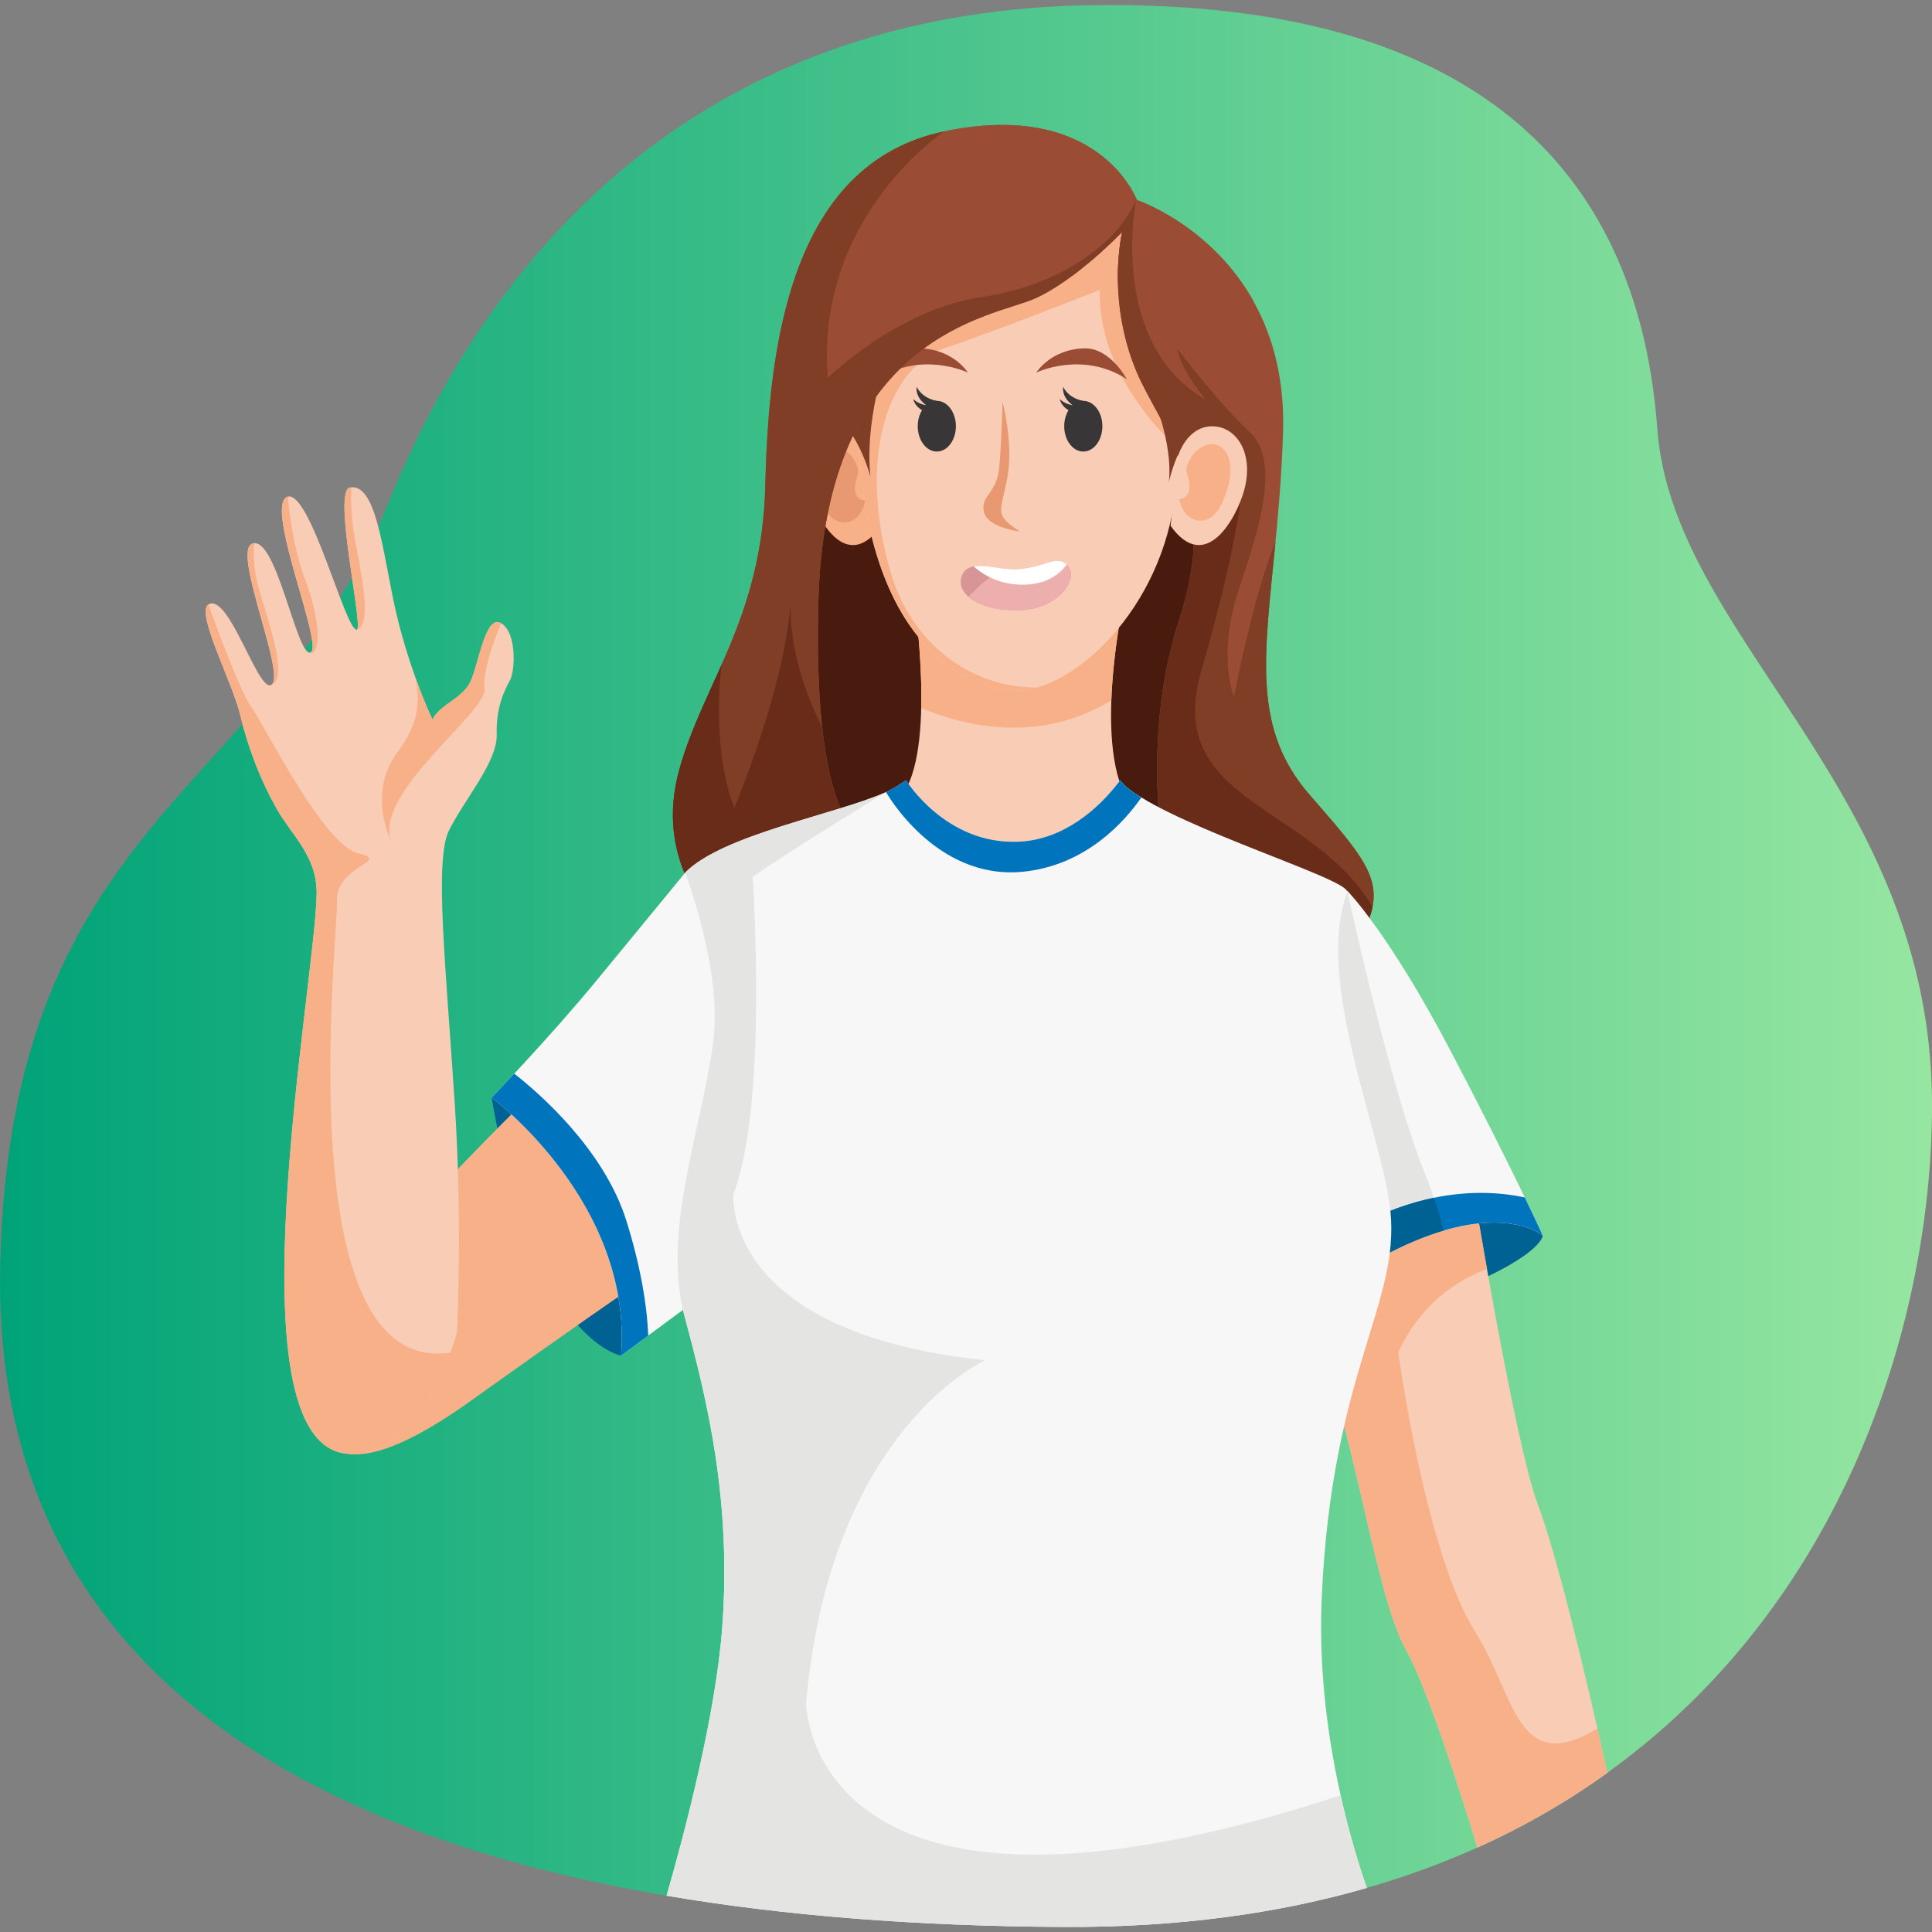 <svg width="105" height="105" viewBox="0 0 105 105" fill="none" xmlns="http://www.w3.org/2000/svg">
<rect x="0" y="0" width="105" height="105" fill="#808080" stroke="none"/>
<g clip-path="url(#clip0_751_14805)">
<path fill-rule="evenodd" clip-rule="evenodd" d="M105 59.822C105.002 60.251 105 60.688 104.988 61.129C104.728 72.166 100.182 87.107 87.393 96.319C87.391 96.323 87.388 96.323 87.386 96.326C87.374 96.335 87.365 96.343 87.353 96.352H87.35C85.246 97.865 82.919 99.223 80.351 100.383H80.349C80.33 100.39 80.313 100.399 80.294 100.407C78.934 101.02 77.509 101.576 76.01 102.07C75.445 102.256 74.867 102.435 74.28 102.604C69.484 103.991 64.009 104.759 57.776 104.726C49.858 104.683 42.654 104.122 36.227 103.027C36.16 103.017 36.091 103.005 36.024 102.993C12.59 98.953 -0.434 87.78 0.012 68.72C0.582 44.391 14.69 43.062 21.091 27.367C27.935 10.581 40.862 0.573 59.27 0.282C81.167 -0.062 89.102 10.159 90.068 23.286C90.899 34.536 104.53 42.535 104.988 59.184C104.995 59.395 104.998 59.607 105 59.822Z" fill="url(#paint0_linear_751_14805)"/>
<path fill-rule="evenodd" clip-rule="evenodd" d="M83.846 67.153C83.846 67.153 83.823 68.351 78.242 70.48V66.406C78.242 66.406 82.118 65.311 83.846 67.153Z" fill="#006293"/>
<path fill-rule="evenodd" clip-rule="evenodd" d="M33.755 73.673C33.755 73.673 28.958 72.9 26.722 59.651L33.3 60.205C33.3 60.205 34.54 73.096 33.755 73.673Z" fill="#006293"/>
<path fill-rule="evenodd" clip-rule="evenodd" d="M87.353 96.352H87.35C85.246 97.865 82.919 99.223 80.351 100.383H80.349C80.33 100.39 80.313 100.399 80.294 100.406C79.177 96.755 77.511 91.625 76.421 89.68C74.653 86.522 73.631 77.306 71.133 71.684C71.133 71.684 69.713 65.389 79.967 64.022C79.967 64.022 82.318 78.449 83.592 81.807C84.549 84.322 86.16 90.861 87.353 96.352Z" fill="#F9CDB5"/>
<path fill-rule="evenodd" clip-rule="evenodd" d="M87.35 96.352C85.246 97.865 82.919 99.223 80.351 100.383H80.349C80.33 100.39 80.313 100.399 80.294 100.406C79.177 96.755 77.511 91.625 76.421 89.68C74.653 86.522 73.631 77.306 71.133 71.684C71.133 71.684 69.713 65.389 79.967 64.022C79.967 64.022 80.313 66.15 80.812 68.964C79.342 69.515 77.258 70.753 75.991 73.498C75.991 73.498 77.473 84.408 80.187 88.711C82.353 92.147 82.408 96.593 86.816 93.944C87 94.758 87.181 95.564 87.35 96.352Z" fill="#F7B088"/>
<path fill-rule="evenodd" clip-rule="evenodd" d="M29.86 58.533C29.86 58.533 18.256 69.645 17.193 73.328C17.193 73.328 14.556 84.018 25.551 76.157C36.547 68.297 36.645 68.569 36.608 68.083C36.573 67.598 35.885 56.133 29.86 58.533Z" fill="#F7B088"/>
<path fill-rule="evenodd" clip-rule="evenodd" d="M24.84 72.402C24.84 72.402 25.134 66.41 24.719 60.037C24.224 52.461 23.604 46.761 24.397 45.141C25.19 43.52 27.044 41.398 26.996 39.919C26.948 38.44 27.427 37.502 27.712 36.979C27.998 36.456 28.097 34.393 27.241 33.873C26.384 33.353 26.026 36.039 25.582 37.014C25.138 37.988 23.899 38.279 23.503 39.107C23.503 39.107 22.455 36.941 21.654 33.811C20.852 30.682 20.575 26.169 19.006 26.501C18.065 26.699 19.779 34.143 19.39 34.22C18.786 34.339 16.819 26.474 15.597 27.008C14.375 27.543 17.622 35.14 16.88 35.458C16.137 35.775 15.019 29.016 13.695 29.551C12.605 29.991 15.603 36.773 14.735 37.227C14.007 37.608 12.434 32.179 11.327 32.851C10.612 33.284 12.636 37.074 13.067 38.899C13.498 40.724 14.208 42.49 15.037 43.957C15.867 45.425 17.244 46.526 17.208 48.602C17.12 53.569 12.434 78.187 18.752 78.993C22.918 79.523 24.84 72.402 24.84 72.402Z" fill="#F9CDB5"/>
<path fill-rule="evenodd" clip-rule="evenodd" d="M22.586 36.847C23.091 38.254 23.503 39.107 23.503 39.107C23.899 38.278 25.138 37.987 25.582 37.013C26.023 36.047 26.378 33.397 27.22 33.861C27.227 33.864 27.234 33.869 27.241 33.873C27.241 33.873 26.2 36.198 26.33 37.449C26.46 38.699 20.373 43.069 21.239 45.639C21.239 45.639 19.923 43.125 21.619 40.861C22.903 39.148 22.775 37.851 22.586 36.847Z" fill="#F7B088"/>
<path fill-rule="evenodd" clip-rule="evenodd" d="M19.095 26.486L19.097 26.492C19.097 26.492 18.984 27.597 19.299 29.351C19.613 31.106 20.252 33.859 19.415 34.23L19.409 34.208C19.719 33.881 18.082 26.695 19.006 26.5C19.036 26.494 19.066 26.489 19.095 26.486ZM15.716 26.982L15.657 27.103C15.657 27.103 15.845 29.557 16.571 31.46C17.298 33.364 17.514 35.288 16.931 35.512L16.907 35.441C17.539 34.943 14.391 27.535 15.597 27.008C15.636 26.991 15.676 26.982 15.716 26.982ZM13.819 29.521L13.815 29.559C13.815 29.559 13.645 30.626 14.149 32.275C14.652 33.925 15.619 36.851 14.812 37.171L14.808 37.163C15.415 36.342 12.64 29.976 13.695 29.55C13.737 29.534 13.778 29.524 13.819 29.521Z" fill="#F7B088"/>
<path fill-rule="evenodd" clip-rule="evenodd" d="M11.319 32.856L11.328 32.851C11.328 32.851 12.969 37.474 13.651 38.41C14.333 39.345 17.6 45.969 19.47 46.377C21.34 46.784 18.207 47.059 18.309 48.985C18.404 50.762 15.565 74.832 24.472 73.514C23.734 75.495 21.873 79.39 18.752 78.992C12.435 78.186 17.121 53.568 17.209 48.602C17.245 46.525 15.868 45.424 15.038 43.957C14.209 42.489 13.499 40.723 13.068 38.898C12.639 37.082 10.63 33.316 11.319 32.856Z" fill="#F7B088"/>
<path fill-rule="evenodd" clip-rule="evenodd" d="M45.533 48.676C45.533 48.676 39.912 35.53 45.77 22.477C51.628 9.423 59.407 11.499 59.407 11.499C59.407 11.499 61.517 10.577 62.24 12.622C62.963 14.668 67.796 29.253 67.796 29.253L66.092 46.799L45.533 48.676Z" fill="#491B0F"/>
<path fill-rule="evenodd" clip-rule="evenodd" d="M61.103 32.469L49.767 33.236C49.767 33.236 50.992 42.114 48.541 43.645C46.067 45.19 51.091 51.868 55.236 51.614C60.019 51.321 63.792 46.66 61.527 43.813C59.231 40.929 61.103 32.469 61.103 32.469Z" fill="#F9CDB5"/>
<path fill-rule="evenodd" clip-rule="evenodd" d="M50.066 38.485C50.127 35.85 49.767 33.236 49.767 33.236L61.103 32.469C61.103 32.469 60.501 35.185 60.398 38.064C58.303 39.344 54.829 40.432 50.066 38.485Z" fill="#F7B088"/>
<path fill-rule="evenodd" clip-rule="evenodd" d="M47.47 24.757C47.47 24.757 47.12 22.866 45.795 22.809C44.471 22.75 43.612 25.172 43.971 26.646C44.329 28.119 45.972 31.26 47.886 28.576L47.47 24.757Z" fill="#F7B088"/>
<path fill-rule="evenodd" clip-rule="evenodd" d="M56.518 10.034C52.198 9.786 45.615 12.845 46.746 25.325C47.63 35.072 52.473 37.467 55.258 37.525C58.164 37.585 63.209 33.258 63.907 26.609C64.604 19.96 66.258 10.594 56.518 10.034Z" fill="#F9CDB5"/>
<path fill-rule="evenodd" clip-rule="evenodd" d="M56.348 37.371C55.963 37.479 55.596 37.532 55.258 37.525C52.473 37.467 47.63 35.072 46.746 25.325C45.615 12.845 52.198 9.786 56.518 10.034C64.788 10.509 64.844 17.332 64.245 23.451C63.814 23.728 63.56 23.873 63.56 23.873C63.56 23.873 62.694 23.226 61.478 21.346C60.263 19.465 59.732 17.536 59.766 15.759C59.766 15.759 54.307 17.922 51.315 18.932C48.323 19.941 46.554 24.745 48.411 31.126C49.487 34.823 52.601 37.368 56.348 37.371Z" fill="#F7B088"/>
<path fill-rule="evenodd" clip-rule="evenodd" d="M54.484 21.828C54.484 21.828 55.076 23.975 54.762 25.867C54.449 27.758 53.921 27.928 55.429 28.883C55.429 28.883 53.671 28.696 53.473 27.815C53.275 26.933 54.17 26.841 54.304 25.423C54.437 24.004 54.484 21.828 54.484 21.828Z" fill="#E89972"/>
<path fill-rule="evenodd" clip-rule="evenodd" d="M52.288 31.252C52.693 30.312 54.221 31.014 55.326 30.932C56.9 30.816 57.482 30.066 58.059 30.78C58.636 31.494 57.49 33.147 55.324 33.17C53.158 33.193 51.867 32.226 52.288 31.252Z" fill="#D89595"/>
<path fill-rule="evenodd" clip-rule="evenodd" d="M58.875 21.787C59.447 21.787 59.912 22.404 59.912 23.164C59.912 23.923 59.447 24.541 58.875 24.541C58.302 24.541 57.838 23.923 57.838 23.164C57.838 22.404 58.302 21.787 58.875 21.787Z" fill="#383637"/>
<path fill-rule="evenodd" clip-rule="evenodd" d="M57.588 21.684C57.588 21.684 58.032 22.167 58.889 22.016L58.656 22.486C58.656 22.486 57.785 22.408 57.588 21.684Z" fill="#383637"/>
<path fill-rule="evenodd" clip-rule="evenodd" d="M47.019 27.202C47.019 27.202 46.418 27.232 46.472 26.455C46.527 25.677 46.855 25.78 46.415 25.001C46.134 24.504 45.52 24.116 45.029 24.257C44.352 24.451 43.817 25.533 44.723 27.475C45.411 28.95 46.829 28.492 47.019 27.202Z" fill="#E89972"/>
<path fill-rule="evenodd" clip-rule="evenodd" d="M57.776 21.016C57.776 21.016 58.02 21.625 58.875 21.787L58.491 22.144C58.491 22.144 57.704 21.763 57.776 21.016Z" fill="#383637"/>
<path fill-rule="evenodd" clip-rule="evenodd" d="M50.914 21.787C51.486 21.787 51.951 22.404 51.951 23.164C51.951 23.923 51.486 24.541 50.914 24.541C50.342 24.541 49.877 23.923 49.877 23.164C49.877 22.404 50.342 21.787 50.914 21.787Z" fill="#383637"/>
<path fill-rule="evenodd" clip-rule="evenodd" d="M49.628 21.684C49.628 21.684 50.072 22.167 50.929 22.016L50.695 22.486C50.695 22.486 49.825 22.408 49.628 21.684Z" fill="#383637"/>
<path fill-rule="evenodd" clip-rule="evenodd" d="M49.816 21.016C49.816 21.016 50.06 21.625 50.914 21.787L50.53 22.144C50.53 22.144 49.743 21.763 49.816 21.016Z" fill="#383637"/>
<path fill-rule="evenodd" clip-rule="evenodd" d="M56.322 20.248C56.322 20.248 58.832 19.041 61.24 20.608C61.24 20.608 60.335 18.891 58.926 18.932C57.092 18.985 56.322 20.248 56.322 20.248Z" fill="#9B4C34"/>
<path fill-rule="evenodd" clip-rule="evenodd" d="M52.601 20.248C52.601 20.248 50.092 19.041 47.683 20.608C47.683 20.608 48.588 18.891 49.998 18.932C51.831 18.985 52.601 20.248 52.601 20.248Z" fill="#9B4C34"/>
<path fill-rule="evenodd" clip-rule="evenodd" d="M54.505 30.893C54.789 30.928 55.069 30.951 55.326 30.932C56.901 30.816 57.482 30.066 58.059 30.78C58.636 31.494 57.49 33.147 55.324 33.17C54.098 33.183 53.152 32.879 52.638 32.435C53.03 32.012 53.67 31.403 54.505 30.893Z" fill="#EDAEAE"/>
<path fill-rule="evenodd" clip-rule="evenodd" d="M52.919 30.783C53.577 30.665 54.555 30.989 55.326 30.932C56.823 30.822 57.422 30.139 57.974 30.685C57.592 31.201 56.893 31.757 55.65 31.776C54.29 31.797 53.385 31.201 52.919 30.783Z" fill="white"/>
<path fill-rule="evenodd" clip-rule="evenodd" d="M62.545 21.27C62.545 21.27 63.767 23.998 63.524 26.204C63.524 26.204 63.963 24.125 65.08 23.126L62.545 21.27Z" fill="#803E26"/>
<path fill-rule="evenodd" clip-rule="evenodd" d="M47.683 21.27C47.683 21.27 47.062 23.686 47.306 25.892C47.306 25.892 46.748 23.813 45.631 22.814L47.683 21.27Z" fill="#803E26"/>
<path fill-rule="evenodd" clip-rule="evenodd" d="M60.983 12.605C60.983 12.605 58.513 15.208 56.249 16.222C53.985 17.236 44.849 18.116 44.477 32.716C44.105 47.317 47.978 45.725 47.978 45.725L38.572 49.652C38.572 49.652 35.604 46.669 36.897 41.904C38.191 37.14 41.415 33.68 41.594 26.356C41.772 19.032 42.868 8.903 51.315 7.139C59.763 5.375 61.785 10.869 61.785 10.869C61.785 10.869 70.069 13.637 69.73 23.571C69.391 33.505 67.16 38.589 71.187 43.211C75.213 47.833 75.858 48.47 72.477 53.153C69.096 57.835 63.462 47.788 63.462 47.788C63.462 47.788 61.815 40.573 64.111 33.599C66.407 26.624 63.043 23.226 61.778 20.222C60.512 17.219 60.645 14.287 60.983 12.605Z" fill="#9B4C34"/>
<path fill-rule="evenodd" clip-rule="evenodd" d="M51.315 7.139C59.763 5.375 61.785 10.869 61.785 10.869C61.785 10.869 65.838 12.223 68.158 16.437C64.062 12.211 61.175 14.972 61.175 14.972C61.175 14.972 61.019 15.078 60.754 15.258C60.738 14.215 60.843 13.302 60.983 12.605C60.983 12.605 59.752 13.902 58.232 15.021C58.933 14.138 59.364 12.984 59.326 11.085C59.234 6.425 51.802 7.091 51.338 7.137L51.315 7.139Z" fill="#9B4C34"/>
<path fill-rule="evenodd" clip-rule="evenodd" d="M51.295 7.153C50.883 7.435 44.291 12.083 44.995 20.531C44.995 20.531 48.76 16.823 53.355 16.142C57.95 15.462 60.886 12.97 61.744 10.845C61.744 10.845 60.188 18.669 65.532 21.718C65.532 21.718 64.247 20.264 63.981 18.952C63.981 18.952 66.181 21.863 67.894 23.455C69.606 25.046 68.478 28.583 67.308 32.104C66.137 35.625 67.064 37.869 67.064 37.869C67.064 37.869 68.063 32.559 69.321 29.44C68.714 35.708 68.041 39.6 71.187 43.211C75.213 47.834 75.858 48.47 72.477 53.153C69.096 57.836 63.462 47.788 63.462 47.788C63.462 47.788 61.815 40.574 64.111 33.599C66.407 26.624 63.043 23.226 61.778 20.223C60.512 17.219 60.645 14.288 60.983 12.605C60.983 12.605 58.513 15.208 56.249 16.222C53.985 17.236 44.849 18.116 44.477 32.717C44.105 47.317 47.978 45.726 47.978 45.726L38.572 49.653C38.572 49.653 35.604 46.67 36.897 41.905C38.191 37.14 41.415 33.68 41.594 26.357C41.772 19.033 42.868 8.903 51.315 7.14L51.295 7.153Z" fill="#803E26"/>
<path fill-rule="evenodd" clip-rule="evenodd" d="M42.971 32.75C42.975 32.671 42.979 32.63 42.979 32.63C42.977 32.67 42.974 32.71 42.971 32.75C42.94 33.338 42.911 36.031 44.68 39.509C45.46 46.76 47.978 45.726 47.978 45.726L38.572 49.653C38.572 49.653 35.604 46.67 36.897 41.905C37.45 39.869 38.355 38.071 39.225 36.108H39.225C39.225 36.108 38.592 40.45 39.907 43.905C39.907 43.905 42.618 37.52 42.971 32.75ZM64.731 27.184L67.58 25.321C67.58 25.321 67.737 27.961 65.288 36.459C63.217 43.65 71.306 43.684 74.593 49.294C74.389 50.306 73.694 51.467 72.477 53.153C69.096 57.836 63.462 47.788 63.462 47.788C63.462 47.788 61.815 40.574 64.111 33.599C64.958 31.028 65.035 28.942 64.731 27.184Z" fill="#682C19"/>
<path fill-rule="evenodd" clip-rule="evenodd" d="M64.034 24.757C64.034 24.757 64.484 23.228 65.809 23.17C67.133 23.111 68.187 24.565 67.616 26.649C67.216 28.112 65.532 31.259 63.618 28.575L64.034 24.757Z" fill="#F9CDB5"/>
<path fill-rule="evenodd" clip-rule="evenodd" d="M64.359 26.898C64.359 26.898 64.961 26.928 64.906 26.151C64.852 25.373 64.524 25.477 64.964 24.698C65.245 24.2 65.859 23.812 66.35 23.953C67.027 24.147 67.562 25.23 66.656 27.171C65.968 28.646 64.55 28.188 64.359 26.898Z" fill="#F9CDB5"/>
<path fill-rule="evenodd" clip-rule="evenodd" d="M37.235 47.431C37.235 47.431 35.069 50.074 32.45 53.254C29.832 56.434 26.722 59.651 26.722 59.651C26.722 59.651 34.406 65.35 33.755 73.673L48.921 62.469C48.921 62.47 42.158 46.331 37.235 47.431Z" fill="#F7F7F7"/>
<path fill-rule="evenodd" clip-rule="evenodd" d="M27.95 58.352C29.237 59.359 32.822 62.435 34.045 66.356C34.797 68.763 35.159 70.867 35.23 72.584L33.755 73.673C34.406 65.35 26.722 59.652 26.722 59.652C26.722 59.652 27.205 59.152 27.95 58.352Z" fill="#0074BD"/>
<path fill-rule="evenodd" clip-rule="evenodd" d="M73.216 48.408C73.216 48.408 75.442 50.641 78.842 57.121C82.242 63.6 83.846 67.154 83.846 67.154C83.846 67.154 79.736 63.573 69.055 72.507C69.055 72.507 69.805 55.158 73.216 48.408Z" fill="#F7F7F7"/>
<path fill-rule="evenodd" clip-rule="evenodd" d="M73.242 48.527C73.498 49.693 75.605 59.161 77.363 63.576C77.869 64.847 78.22 65.925 78.464 66.877C76.173 67.55 73.081 69.14 69.055 72.507C69.055 72.507 69.805 55.158 73.216 48.408L73.242 48.527Z" fill="#E4E5E3"/>
<path fill-rule="evenodd" clip-rule="evenodd" d="M69.206 69.97C75.133 64.457 80.263 64.516 82.868 65.08C83.526 66.444 83.846 67.153 83.846 67.153C83.846 67.153 79.736 63.572 69.055 72.507C69.055 72.507 69.097 71.538 69.206 69.97Z" fill="#0074BD"/>
<path fill-rule="evenodd" clip-rule="evenodd" d="M77.928 65.097C78.148 65.74 78.324 66.329 78.464 66.876C78.393 66.897 78.321 66.919 78.248 66.942L78.245 66.942C78.174 66.965 78.101 66.988 78.028 67.012L78.022 67.014C77.95 67.038 77.877 67.063 77.804 67.089L77.765 67.102L77.688 67.129C77.663 67.139 77.637 67.148 77.611 67.157L77.575 67.171L77.534 67.186L77.456 67.215C77.43 67.225 77.404 67.234 77.377 67.244L77.341 67.258L77.298 67.275L77.271 67.285L77.26 67.29C77.208 67.31 77.155 67.331 77.103 67.352L77.058 67.37L77.029 67.382L77.015 67.388C76.964 67.409 76.912 67.43 76.859 67.453L76.844 67.459L76.836 67.462L76.813 67.472L76.79 67.482L76.782 67.485L76.766 67.492C76.714 67.514 76.663 67.536 76.611 67.559L76.593 67.567L76.585 67.57L76.563 67.58L76.54 67.59L76.53 67.594L76.512 67.603L76.478 67.617L76.393 67.656L76.359 67.671L76.338 67.681L76.328 67.685L76.308 67.695L76.285 67.705L76.273 67.71L76.253 67.72L76.222 67.734L76.135 67.775L76.102 67.79L76.077 67.802L76.068 67.807L76.048 67.816L76.025 67.827L76.011 67.834L75.99 67.844L75.96 67.858L75.946 67.866L75.901 67.887C75.605 68.031 75.3 68.187 74.986 68.358L74.985 68.359C74.939 68.384 74.892 68.41 74.845 68.436L74.843 68.437C74.796 68.463 74.749 68.489 74.702 68.515L74.699 68.517C74.652 68.543 74.605 68.57 74.558 68.597L74.554 68.599C74.507 68.626 74.46 68.652 74.413 68.68L74.407 68.683C74.361 68.71 74.314 68.737 74.266 68.765L74.26 68.769C74.213 68.796 74.166 68.824 74.118 68.852L74.111 68.857C74.064 68.885 74.016 68.913 73.969 68.942L73.961 68.947C73.914 68.975 73.866 69.004 73.819 69.033L73.81 69.038C73.763 69.068 73.715 69.097 73.667 69.126L73.657 69.132C73.61 69.162 73.562 69.192 73.514 69.222L73.504 69.228C73.48 69.243 73.456 69.258 73.431 69.274L73.385 69.303L73.349 69.326C73.325 69.341 73.3 69.357 73.276 69.373L73.23 69.402L73.193 69.426C73.168 69.442 73.144 69.457 73.12 69.473L73.074 69.503L73.035 69.528C73.011 69.544 72.987 69.56 72.962 69.576L72.916 69.606L72.881 69.63L72.876 69.633C72.852 69.649 72.828 69.665 72.804 69.681L72.757 69.712L72.721 69.736L72.716 69.739C72.692 69.755 72.668 69.772 72.643 69.788L72.597 69.819L72.56 69.845L72.555 69.848C72.531 69.864 72.506 69.881 72.482 69.898L72.436 69.929L72.397 69.956L72.392 69.959C72.368 69.976 72.344 69.993 72.319 70.01L72.273 70.041L72.233 70.069L72.229 70.072C72.204 70.089 72.179 70.106 72.155 70.123L72.109 70.156L72.068 70.184L72.063 70.187C72.039 70.205 72.014 70.222 71.99 70.24L71.944 70.272L71.902 70.302L71.897 70.305C71.873 70.322 71.848 70.34 71.822 70.358L71.777 70.39L71.734 70.421L71.729 70.424C71.704 70.442 71.68 70.46 71.654 70.478L71.609 70.512L71.564 70.544L71.56 70.547C71.535 70.565 71.51 70.583 71.485 70.602L71.44 70.635L71.394 70.669L71.39 70.671C71.365 70.69 71.339 70.709 71.314 70.727L71.269 70.761L71.222 70.796L71.218 70.798C71.193 70.817 71.168 70.836 71.142 70.855L71.097 70.889L71.049 70.925L71.045 70.927C71.02 70.947 70.994 70.966 70.969 70.985L70.924 71.019L70.874 71.057L70.871 71.059C70.845 71.079 70.82 71.098 70.794 71.118L70.749 71.152L70.698 71.191L70.696 71.193C70.67 71.213 70.644 71.233 70.618 71.252L70.573 71.287L70.519 71.329C70.493 71.349 70.466 71.37 70.44 71.39L70.396 71.424L70.341 71.468C70.314 71.488 70.287 71.509 70.261 71.53L70.217 71.564L70.161 71.609C70.134 71.63 70.108 71.651 70.081 71.672L70.037 71.707L69.98 71.752C69.953 71.774 69.926 71.795 69.9 71.817L69.856 71.852L69.798 71.898C69.771 71.92 69.744 71.942 69.717 71.964L69.674 71.999L69.614 72.047C69.587 72.069 69.56 72.091 69.532 72.114L69.49 72.148L69.429 72.198C69.402 72.221 69.374 72.243 69.347 72.266L69.304 72.301L69.243 72.352C69.215 72.374 69.187 72.397 69.16 72.421L69.118 72.456L69.055 72.508L69.057 72.461L69.063 72.344L69.064 72.322L69.066 72.278L69.069 72.22L69.072 72.165L69.075 72.097L69.079 72.03L69.083 71.954L69.087 71.875L69.092 71.792L69.097 71.7L69.102 71.61L69.108 71.506L69.113 71.411L69.121 71.293L69.126 71.195C69.147 70.845 69.174 70.434 69.206 69.971C72.446 66.956 75.447 65.608 77.928 65.097Z" fill="#006293"/>
<path fill-rule="evenodd" clip-rule="evenodd" d="M74.28 102.604C69.484 103.991 64.009 104.759 57.776 104.726C49.858 104.683 42.654 104.122 36.227 103.027C37.208 99.624 38.917 93.15 39.26 88.355C39.747 81.554 38.466 76.194 37.206 71.543C35.946 66.89 38.163 61.313 38.769 56.562C39.26 52.712 37.234 47.431 37.234 47.431C39.239 45.362 45.496 44.248 48.154 43.05C48.639 42.833 49.242 42.408 49.242 42.408C49.242 42.408 51.395 45.919 55.356 45.744C57.788 45.639 59.692 43.988 60.881 42.408C61.029 42.597 61.198 42.766 61.392 42.909C64.303 45.093 73.35 47.794 73.213 48.481C71.417 53.421 75.144 61.585 75.567 65.84C76.07 70.906 72.383 74.548 71.834 86.795C71.538 93.391 73.163 99.359 74.28 102.604Z" fill="#F7F7F7"/>
<path fill-rule="evenodd" clip-rule="evenodd" d="M74.28 102.604C69.484 103.99 64.009 104.759 57.776 104.725C49.858 104.682 42.654 104.122 36.227 103.026C37.208 99.623 38.917 93.149 39.26 88.355C39.747 81.554 38.466 76.194 37.206 71.543C35.946 66.89 38.163 61.313 38.769 56.561C39.26 52.712 37.234 47.431 37.234 47.431C39.239 45.362 45.496 44.248 48.154 43.05L47.944 43.179C46.99 43.761 43.038 46.178 40.902 47.653C40.902 47.653 41.764 59.96 39.862 64.906C39.862 64.906 39.16 72.428 53.555 73.927C53.555 73.927 45.138 77.612 43.809 92.56C43.809 92.56 43.873 107.076 72.858 97.569C73.311 99.592 73.836 101.313 74.28 102.604Z" fill="#E4E5E3"/>
<path fill-rule="evenodd" clip-rule="evenodd" d="M48.178 43.039L48.155 43.05C48.155 43.05 50.835 47.84 55.574 47.379C59.025 47.044 61.138 44.628 62.031 43.34C61.795 43.195 61.581 43.051 61.392 42.91C61.199 42.765 61.03 42.597 60.881 42.408C59.691 43.987 57.788 45.639 55.356 45.745C51.394 45.917 49.243 42.409 49.243 42.409C49.243 42.409 48.658 42.819 48.178 43.039Z" fill="#0074BD"/>
<path fill-rule="evenodd" clip-rule="evenodd" d="M64.098 27.108C64.098 27.108 64.7 27.138 64.645 26.36C64.591 25.584 64.263 25.687 64.703 24.908C64.984 24.41 65.598 24.022 66.089 24.163C66.766 24.357 67.301 25.44 66.395 27.381C65.707 28.856 64.289 28.398 64.098 27.108Z" fill="#F7B088"/>
</g>
<defs>
<linearGradient id="paint0_linear_751_14805" x1="0.001" y1="52.5" x2="105.001" y2="52.5" gradientUnits="userSpaceOnUse">
<stop stop-color="#00A378"/>
<stop offset="1" stop-color="#96E6A1"/>
</linearGradient>
<clipPath id="clip0_751_14805">
<rect width="105" height="105" fill="white"/>
</clipPath>
</defs>
</svg>
